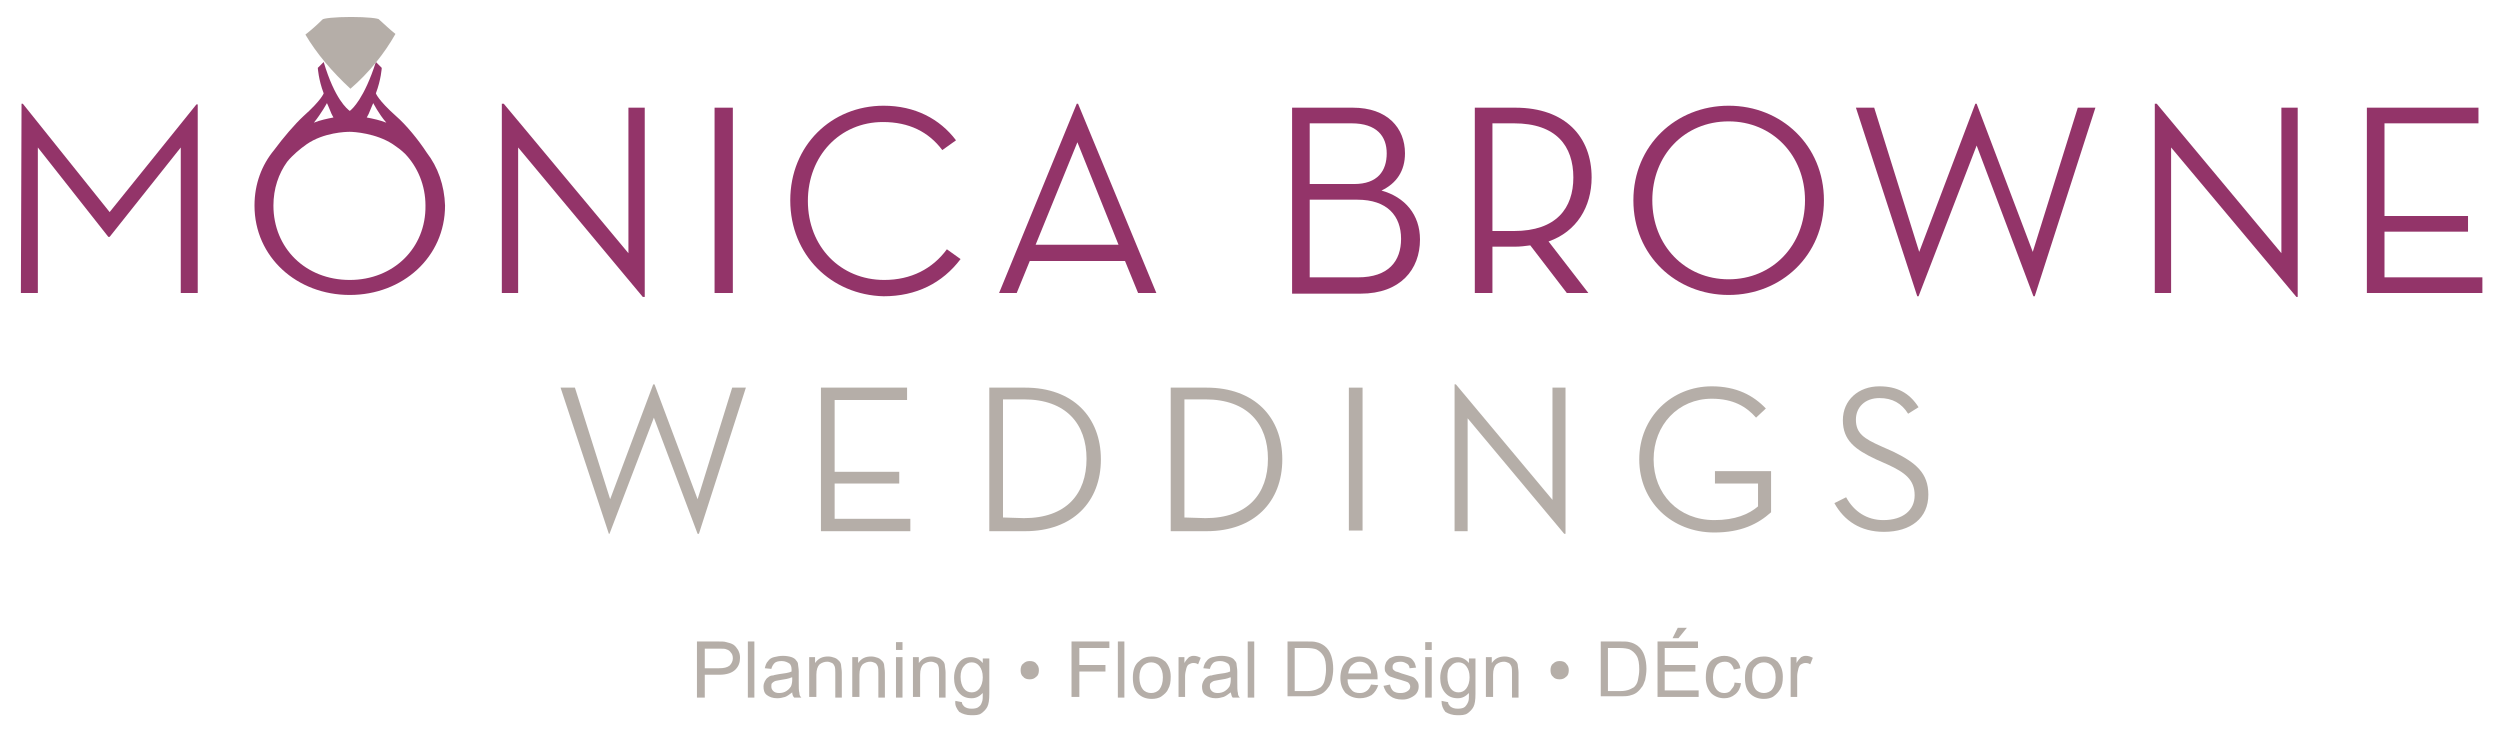 <?xml version="1.0" encoding="utf-8"?>
<!-- Generator: Adobe Illustrator 19.1.0, SVG Export Plug-In . SVG Version: 6.00 Build 0)  -->
<svg version="1.1" id="Layer_1" xmlns="http://www.w3.org/2000/svg" xmlns:xlink="http://www.w3.org/1999/xlink" x="0px" y="0px"
	 viewBox="0 0 383.1 112.9" style="enable-background:new 0 0 383.1 112.9;" xml:space="preserve">
<style type="text/css">
	.st0{enable-background:new    ;}
	.st1{fill:#B5AEA8;}
	.st2{fill:#933469;}
</style>
<g>
	<g class="st0">
		<path class="st1" d="M106.8,106.9v-8.6h3.2c0.6,0,1,0,1.3,0.1c0.4,0.1,0.8,0.2,1.1,0.4c0.3,0.2,0.5,0.5,0.7,0.8
			c0.2,0.4,0.3,0.7,0.3,1.2c0,0.7-0.2,1.3-0.7,1.8c-0.5,0.5-1.3,0.8-2.5,0.8H108v3.5H106.8z M108,102.4h2.2c0.7,0,1.2-0.1,1.6-0.4
			c0.3-0.3,0.5-0.7,0.5-1.1c0-0.4-0.1-0.7-0.3-0.9c-0.2-0.3-0.4-0.4-0.7-0.5c-0.2-0.1-0.5-0.1-1.1-0.1H108V102.4z"/>
		<path class="st1" d="M114.6,106.9v-8.6h1v8.6H114.6z"/>
		<path class="st1" d="M121.4,106.1c-0.4,0.3-0.8,0.6-1.1,0.7c-0.4,0.1-0.7,0.2-1.2,0.2c-0.7,0-1.2-0.2-1.6-0.5
			c-0.4-0.3-0.5-0.8-0.5-1.3c0-0.3,0.1-0.6,0.2-0.8c0.1-0.2,0.3-0.5,0.5-0.6c0.2-0.2,0.5-0.3,0.8-0.3c0.2-0.1,0.5-0.1,0.9-0.2
			c0.8-0.1,1.5-0.2,1.9-0.4c0-0.1,0-0.2,0-0.3c0-0.4-0.1-0.7-0.3-0.9c-0.3-0.2-0.7-0.4-1.2-0.4c-0.5,0-0.9,0.1-1.1,0.3
			c-0.2,0.2-0.4,0.5-0.5,0.9l-1-0.1c0.1-0.4,0.2-0.8,0.5-1.1c0.2-0.3,0.5-0.5,0.9-0.6c0.4-0.1,0.9-0.2,1.4-0.2c0.5,0,1,0.1,1.3,0.2
			c0.3,0.1,0.6,0.3,0.7,0.5c0.2,0.2,0.3,0.4,0.3,0.7c0,0.2,0.1,0.5,0.1,1v1.4c0,1,0,1.6,0.1,1.9c0,0.3,0.1,0.5,0.3,0.7h-1.1
			C121.5,106.7,121.4,106.4,121.4,106.1z M121.3,103.8c-0.4,0.2-1,0.3-1.7,0.4c-0.4,0.1-0.7,0.1-0.9,0.2c-0.2,0.1-0.3,0.2-0.4,0.3
			c-0.1,0.1-0.1,0.3-0.1,0.5c0,0.3,0.1,0.5,0.3,0.7c0.2,0.2,0.5,0.3,0.9,0.3c0.4,0,0.8-0.1,1.1-0.3c0.3-0.2,0.5-0.4,0.7-0.7
			c0.1-0.2,0.2-0.6,0.2-1V103.8z"/>
		<path class="st1" d="M124,106.9v-6.2h0.9v0.9c0.5-0.7,1.1-1,2-1c0.4,0,0.7,0.1,1,0.2c0.3,0.1,0.5,0.3,0.7,0.5s0.3,0.5,0.3,0.8
			c0,0.2,0.1,0.5,0.1,1v3.8h-1v-3.8c0-0.4,0-0.7-0.1-1c-0.1-0.2-0.2-0.4-0.4-0.5c-0.2-0.1-0.5-0.2-0.7-0.2c-0.4,0-0.8,0.1-1.2,0.4
			c-0.3,0.3-0.5,0.8-0.5,1.6v3.4H124z"/>
		<path class="st1" d="M130.6,106.9v-6.2h0.9v0.9c0.5-0.7,1.1-1,2-1c0.4,0,0.7,0.1,1,0.2c0.3,0.1,0.5,0.3,0.7,0.5s0.3,0.5,0.3,0.8
			c0,0.2,0.1,0.5,0.1,1v3.8h-1v-3.8c0-0.4,0-0.7-0.1-1c-0.1-0.2-0.2-0.4-0.4-0.5c-0.2-0.1-0.5-0.2-0.7-0.2c-0.4,0-0.8,0.1-1.2,0.4
			c-0.3,0.3-0.5,0.8-0.5,1.6v3.4H130.6z"/>
		<path class="st1" d="M137.3,99.6v-1.2h1v1.2H137.3z M137.3,106.9v-6.2h1v6.2H137.3z"/>
		<path class="st1" d="M139.9,106.9v-6.2h0.9v0.9c0.5-0.7,1.1-1,2-1c0.4,0,0.7,0.1,1,0.2c0.3,0.1,0.5,0.3,0.7,0.5
			c0.2,0.2,0.3,0.5,0.3,0.8c0,0.2,0.1,0.5,0.1,1v3.8h-1v-3.8c0-0.4,0-0.7-0.1-1s-0.2-0.4-0.4-0.5c-0.2-0.1-0.5-0.2-0.7-0.2
			c-0.4,0-0.8,0.1-1.2,0.4c-0.3,0.3-0.5,0.8-0.5,1.6v3.4H139.9z"/>
		<path class="st1" d="M146.4,107.4l1,0.2c0,0.3,0.2,0.5,0.4,0.7c0.3,0.2,0.6,0.3,1.1,0.3c0.5,0,0.9-0.1,1.1-0.3
			c0.3-0.2,0.4-0.5,0.5-0.8c0.1-0.2,0.1-0.7,0.1-1.3c-0.5,0.5-1,0.8-1.7,0.8c-0.9,0-1.5-0.3-2-0.9s-0.7-1.4-0.7-2.2
			c0-0.6,0.1-1.1,0.3-1.6c0.2-0.5,0.5-0.9,0.9-1.2c0.4-0.3,0.9-0.4,1.4-0.4c0.7,0,1.3,0.3,1.8,0.9v-0.7h1v5.4c0,1-0.1,1.6-0.3,2
			s-0.5,0.7-0.9,1s-0.9,0.3-1.6,0.3c-0.7,0-1.3-0.2-1.8-0.5C146.6,108.6,146.3,108.1,146.4,107.4z M147.2,103.7
			c0,0.8,0.2,1.4,0.5,1.8c0.3,0.4,0.7,0.6,1.2,0.6c0.5,0,0.9-0.2,1.2-0.6c0.3-0.4,0.5-1,0.5-1.7c0-0.8-0.2-1.3-0.5-1.7
			c-0.3-0.4-0.7-0.6-1.2-0.6c-0.5,0-0.9,0.2-1.2,0.6C147.4,102.4,147.2,103,147.2,103.7z"/>
		<path class="st1" d="M156.4,102.7c0-0.4,0.1-0.8,0.4-1c0.3-0.3,0.6-0.4,1-0.4c0.4,0,0.8,0.1,1,0.4c0.3,0.3,0.4,0.6,0.4,1
			c0,0.4-0.1,0.8-0.4,1c-0.3,0.3-0.6,0.4-1,0.4c-0.4,0-0.8-0.1-1-0.4C156.5,103.5,156.4,103.1,156.4,102.7z"/>
		<path class="st1" d="M164.2,106.9v-8.6h5.8v1h-4.6v2.6h4v1h-4v3.9H164.2z"/>
		<path class="st1" d="M171.3,106.9v-8.6h1v8.6H171.3z"/>
		<path class="st1" d="M173.6,103.8c0-1.1,0.3-2,1-2.5c0.5-0.5,1.2-0.7,1.9-0.7c0.9,0,1.5,0.3,2.1,0.8c0.5,0.6,0.8,1.3,0.8,2.3
			c0,0.8-0.1,1.4-0.4,1.9c-0.2,0.5-0.6,0.8-1,1.1s-1,0.4-1.5,0.4c-0.9,0-1.6-0.3-2.1-0.8C173.8,105.7,173.6,104.9,173.6,103.8z
			 M174.6,103.8c0,0.8,0.2,1.4,0.5,1.8c0.3,0.4,0.8,0.6,1.3,0.6c0.5,0,1-0.2,1.3-0.6c0.3-0.4,0.5-1,0.5-1.8c0-0.8-0.2-1.3-0.5-1.7
			c-0.3-0.4-0.8-0.6-1.3-0.6c-0.5,0-1,0.2-1.3,0.6C174.8,102.4,174.6,103,174.6,103.8z"/>
		<path class="st1" d="M180.6,106.9v-6.2h0.9v0.9c0.2-0.4,0.5-0.7,0.7-0.9c0.2-0.1,0.4-0.2,0.7-0.2c0.4,0,0.7,0.1,1.1,0.3l-0.4,1
			c-0.3-0.2-0.5-0.2-0.8-0.2c-0.2,0-0.4,0.1-0.6,0.2c-0.2,0.1-0.3,0.3-0.4,0.6c-0.1,0.4-0.2,0.8-0.2,1.2v3.2H180.6z"/>
		<path class="st1" d="M188.6,106.1c-0.4,0.3-0.8,0.6-1.1,0.7c-0.4,0.1-0.7,0.2-1.2,0.2c-0.7,0-1.2-0.2-1.6-0.5
			c-0.4-0.3-0.5-0.8-0.5-1.3c0-0.3,0.1-0.6,0.2-0.8c0.1-0.2,0.3-0.5,0.5-0.6c0.2-0.2,0.5-0.3,0.8-0.3c0.2-0.1,0.5-0.1,0.9-0.2
			c0.8-0.1,1.5-0.2,1.9-0.4c0-0.1,0-0.2,0-0.3c0-0.4-0.1-0.7-0.3-0.9c-0.3-0.2-0.7-0.4-1.2-0.4c-0.5,0-0.9,0.1-1.1,0.3
			c-0.2,0.2-0.4,0.5-0.5,0.9l-1-0.1c0.1-0.4,0.2-0.8,0.5-1.1c0.2-0.3,0.5-0.5,0.9-0.6c0.4-0.1,0.9-0.2,1.4-0.2c0.5,0,1,0.1,1.3,0.2
			c0.3,0.1,0.6,0.3,0.7,0.5c0.2,0.2,0.3,0.4,0.3,0.7c0,0.2,0.1,0.5,0.1,1v1.4c0,1,0,1.6,0.1,1.9c0,0.3,0.1,0.5,0.3,0.7h-1.1
			C188.7,106.7,188.7,106.4,188.6,106.1z M188.5,103.8c-0.4,0.2-1,0.3-1.7,0.4c-0.4,0.1-0.7,0.1-0.9,0.2c-0.2,0.1-0.3,0.2-0.4,0.3
			c-0.1,0.1-0.1,0.3-0.1,0.5c0,0.3,0.1,0.5,0.3,0.7c0.2,0.2,0.5,0.3,0.9,0.3c0.4,0,0.8-0.1,1.1-0.3c0.3-0.2,0.5-0.4,0.7-0.7
			c0.1-0.2,0.2-0.6,0.2-1V103.8z"/>
		<path class="st1" d="M191.2,106.9v-8.6h1v8.6H191.2z"/>
		<path class="st1" d="M197.3,106.9v-8.6h2.9c0.7,0,1.2,0,1.5,0.1c0.5,0.1,0.9,0.3,1.3,0.6c0.5,0.4,0.8,0.9,1,1.5
			c0.2,0.6,0.3,1.3,0.3,2c0,0.6-0.1,1.2-0.2,1.7c-0.2,0.5-0.3,0.9-0.6,1.2c-0.2,0.3-0.5,0.6-0.8,0.8s-0.6,0.3-1,0.4
			c-0.4,0.1-0.9,0.1-1.4,0.1H197.3z M198.5,105.9h1.8c0.6,0,1-0.1,1.3-0.2c0.3-0.1,0.6-0.3,0.8-0.4c0.3-0.3,0.5-0.6,0.6-1.1
			c0.1-0.5,0.2-1,0.2-1.6c0-0.9-0.1-1.6-0.4-2.1s-0.7-0.8-1.1-1c-0.3-0.1-0.8-0.2-1.5-0.2h-1.8V105.9z"/>
		<path class="st1" d="M210.1,104.9l1.1,0.1c-0.2,0.6-0.5,1.1-1,1.5c-0.5,0.3-1.1,0.5-1.8,0.5c-0.9,0-1.6-0.3-2.2-0.8
			c-0.5-0.6-0.8-1.3-0.8-2.3c0-1,0.3-1.9,0.8-2.4c0.5-0.6,1.2-0.9,2.1-0.9c0.8,0,1.5,0.3,2,0.8c0.5,0.6,0.8,1.4,0.8,2.4
			c0,0.1,0,0.2,0,0.3h-4.6c0,0.7,0.2,1.2,0.6,1.6c0.3,0.4,0.8,0.5,1.3,0.5c0.4,0,0.7-0.1,1-0.3C209.7,105.7,209.9,105.4,210.1,104.9
			z M206.6,103.2h3.5c0-0.5-0.2-0.9-0.4-1.2c-0.3-0.4-0.8-0.6-1.3-0.6c-0.5,0-0.9,0.2-1.2,0.5C206.8,102.2,206.7,102.7,206.6,103.2z
			"/>
		<path class="st1" d="M212,105.1l1-0.2c0.1,0.4,0.2,0.7,0.5,1c0.3,0.2,0.6,0.3,1.1,0.3c0.5,0,0.8-0.1,1.1-0.3s0.4-0.4,0.4-0.7
			c0-0.2-0.1-0.4-0.3-0.6c-0.1-0.1-0.5-0.2-1.1-0.4c-0.8-0.2-1.3-0.4-1.6-0.5c-0.3-0.1-0.5-0.3-0.7-0.6c-0.2-0.2-0.2-0.5-0.2-0.8
			c0-0.3,0.1-0.5,0.2-0.8c0.1-0.2,0.3-0.4,0.5-0.6c0.2-0.1,0.4-0.2,0.7-0.3c0.3-0.1,0.6-0.1,0.9-0.1c0.5,0,0.9,0.1,1.3,0.2
			c0.4,0.1,0.6,0.3,0.8,0.6c0.2,0.2,0.3,0.6,0.4,1l-1,0.1c0-0.3-0.2-0.6-0.4-0.7s-0.5-0.3-0.9-0.3c-0.5,0-0.8,0.1-1,0.2
			c-0.2,0.2-0.3,0.3-0.3,0.6c0,0.1,0,0.3,0.1,0.4c0.1,0.1,0.2,0.2,0.4,0.3c0.1,0,0.4,0.1,0.9,0.3c0.7,0.2,1.3,0.4,1.6,0.5
			c0.3,0.1,0.5,0.3,0.7,0.6c0.2,0.2,0.3,0.5,0.3,0.9c0,0.4-0.1,0.7-0.3,1c-0.2,0.3-0.5,0.5-0.9,0.7c-0.4,0.2-0.8,0.3-1.3,0.3
			c-0.8,0-1.4-0.2-1.8-0.5C212.4,106.2,212.2,105.7,212,105.1z"/>
		<path class="st1" d="M218.4,99.6v-1.2h1v1.2H218.4z M218.4,106.9v-6.2h1v6.2H218.4z"/>
		<path class="st1" d="M220.9,107.4l1,0.2c0,0.3,0.2,0.5,0.4,0.7c0.3,0.2,0.6,0.3,1.1,0.3c0.5,0,0.9-0.1,1.1-0.3s0.4-0.5,0.5-0.8
			c0.1-0.2,0.1-0.7,0.1-1.3c-0.5,0.5-1,0.8-1.7,0.8c-0.9,0-1.5-0.3-2-0.9s-0.7-1.4-0.7-2.2c0-0.6,0.1-1.1,0.3-1.6
			c0.2-0.5,0.5-0.9,0.9-1.2c0.4-0.3,0.9-0.4,1.4-0.4c0.7,0,1.3,0.3,1.8,0.9v-0.7h1v5.4c0,1-0.1,1.6-0.3,2s-0.5,0.7-0.9,1
			s-1,0.3-1.6,0.3c-0.7,0-1.3-0.2-1.8-0.5C221.1,108.6,220.9,108.1,220.9,107.4z M221.8,103.7c0,0.8,0.2,1.4,0.5,1.8
			c0.3,0.4,0.7,0.6,1.2,0.6c0.5,0,0.9-0.2,1.2-0.6c0.3-0.4,0.5-1,0.5-1.7c0-0.8-0.2-1.3-0.5-1.7c-0.3-0.4-0.7-0.6-1.2-0.6
			c-0.5,0-0.9,0.2-1.2,0.6C221.9,102.4,221.8,103,221.8,103.7z"/>
		<path class="st1" d="M227.7,106.9v-6.2h0.9v0.9c0.5-0.7,1.1-1,2-1c0.4,0,0.7,0.1,1,0.2c0.3,0.1,0.5,0.3,0.7,0.5s0.3,0.5,0.3,0.8
			c0,0.2,0.1,0.5,0.1,1v3.8h-1v-3.8c0-0.4,0-0.7-0.1-1c-0.1-0.2-0.2-0.4-0.4-0.5c-0.2-0.1-0.5-0.2-0.7-0.2c-0.4,0-0.8,0.1-1.2,0.4
			c-0.3,0.3-0.5,0.8-0.5,1.6v3.4H227.7z"/>
		<path class="st1" d="M237.6,102.7c0-0.4,0.1-0.8,0.4-1c0.3-0.3,0.6-0.4,1-0.4c0.4,0,0.8,0.1,1,0.4c0.3,0.3,0.4,0.6,0.4,1
			c0,0.4-0.1,0.8-0.4,1c-0.3,0.3-0.6,0.4-1,0.4c-0.4,0-0.8-0.1-1-0.4C237.7,103.5,237.6,103.1,237.6,102.7z"/>
		<path class="st1" d="M245.3,106.9v-8.6h2.9c0.7,0,1.2,0,1.5,0.1c0.5,0.1,0.9,0.3,1.3,0.6c0.5,0.4,0.8,0.9,1,1.5
			c0.2,0.6,0.3,1.3,0.3,2c0,0.6-0.1,1.2-0.2,1.7c-0.2,0.5-0.3,0.9-0.6,1.2c-0.2,0.3-0.5,0.6-0.8,0.8s-0.6,0.3-1,0.4
			c-0.4,0.1-0.9,0.1-1.4,0.1H245.3z M246.5,105.9h1.8c0.6,0,1-0.1,1.3-0.2c0.3-0.1,0.6-0.3,0.8-0.4c0.3-0.3,0.5-0.6,0.6-1.1
			c0.1-0.5,0.2-1,0.2-1.6c0-0.9-0.1-1.6-0.4-2.1s-0.7-0.8-1.1-1c-0.3-0.1-0.8-0.2-1.5-0.2h-1.8V105.9z"/>
		<path class="st1" d="M254,106.9v-8.6h6.2v1h-5.1v2.6h4.7v1h-4.7v2.9h5.2v1H254z M256.3,97.8l0.8-1.6h1.4l-1.3,1.6H256.3z"/>
		<path class="st1" d="M265.8,104.6l1,0.1c-0.1,0.7-0.4,1.3-0.9,1.7s-1,0.6-1.7,0.6c-0.8,0-1.5-0.3-2-0.8c-0.5-0.6-0.8-1.3-0.8-2.4
			c0-0.7,0.1-1.3,0.3-1.8c0.2-0.5,0.6-0.9,1-1.1s0.9-0.4,1.5-0.4c0.7,0,1.2,0.2,1.7,0.5c0.4,0.3,0.7,0.8,0.8,1.4l-1,0.2
			c-0.1-0.4-0.3-0.7-0.5-0.9c-0.2-0.2-0.5-0.3-0.9-0.3c-0.5,0-1,0.2-1.3,0.6c-0.3,0.4-0.5,1-0.5,1.8c0,0.8,0.2,1.4,0.5,1.8
			c0.3,0.4,0.7,0.6,1.2,0.6c0.4,0,0.8-0.1,1-0.4S265.8,105.2,265.8,104.6z"/>
		<path class="st1" d="M267.4,103.8c0-1.1,0.3-2,1-2.5c0.5-0.5,1.2-0.7,1.9-0.7c0.9,0,1.5,0.3,2.1,0.8c0.5,0.6,0.8,1.3,0.8,2.3
			c0,0.8-0.1,1.4-0.4,1.9s-0.6,0.8-1,1.1s-1,0.4-1.5,0.4c-0.9,0-1.6-0.3-2.1-0.8C267.6,105.7,267.4,104.9,267.4,103.8z M268.5,103.8
			c0,0.8,0.2,1.4,0.5,1.8c0.3,0.4,0.8,0.6,1.3,0.6c0.5,0,1-0.2,1.3-0.6c0.3-0.4,0.5-1,0.5-1.8c0-0.8-0.2-1.3-0.5-1.7
			c-0.3-0.4-0.8-0.6-1.3-0.6c-0.5,0-1,0.2-1.3,0.6C268.6,102.4,268.5,103,268.5,103.8z"/>
		<path class="st1" d="M274.4,106.9v-6.2h0.9v0.9c0.2-0.4,0.5-0.7,0.7-0.9c0.2-0.1,0.4-0.2,0.7-0.2c0.4,0,0.7,0.1,1.1,0.3l-0.4,1
			c-0.3-0.2-0.5-0.2-0.8-0.2c-0.2,0-0.4,0.1-0.6,0.2c-0.2,0.1-0.3,0.3-0.4,0.6c-0.1,0.4-0.2,0.8-0.2,1.2v3.2H274.4z"/>
	</g>
</g>
<g>
	<g>
		<path class="st2" d="M65.4,23.4c-1.3-2-3.2-4.3-4.7-5.6c-2.8-2.5-3.1-3.5-3.1-3.5c0.8-2.1,0.9-3.9,0.9-3.9l-0.9-0.9
			c-1.8,5.6-3.6,7.2-4,7.5c-0.4-0.3-2.3-1.8-4-7.5l-0.9,0.9c0,0,0.1,1.8,0.9,3.9c0,0-0.3,1-3.1,3.5C45.2,19,43.4,21.1,42,23
			c-1.9,2.3-3,5.2-3,8.5c0,7.9,6.5,13.7,14.6,13.7s14.6-5.8,14.6-13.7C68.1,28.4,67.1,25.6,65.4,23.4z M57.2,15.8c0,0,0.8,1.6,2,3
			c-1-0.4-2-0.6-3-0.8c0.1-0.2,0.3-0.5,0.4-0.8C57,16.2,57.2,15.8,57.2,15.8z M50.1,15.8c0,0,0.2,0.4,0.6,1.4
			c0.1,0.3,0.3,0.6,0.4,0.8c-1,0.2-2,0.4-3,0.8C49.3,17.3,50.1,15.8,50.1,15.8z M53.6,42.9c-6.8,0-11.7-4.9-11.7-11.4
			c0-2.6,0.8-4.9,2.1-6.7c0.8-1,2-2,3-2.7c2.6-1.8,6-1.9,6.6-1.9s4,0.2,6.6,1.9c0.6,0.4,1.3,0.9,1.9,1.5c1.9,2,3.1,4.8,3.1,7.9
			C65.3,38,60.3,42.9,53.6,42.9z"/>
	</g>
	<g>
		<g>
			<path class="st2" d="M3.3,15.9h0.2l13.3,16.6L30.1,16h0.2v28.9h-2.6V22.6L16.8,36.3h-0.2L5.8,22.6v22.3H3.2L3.3,15.9L3.3,15.9z"
				/>
			<path class="st2" d="M79.4,22.6v22.3h-2.5v-29h0.3l19.1,22.9V16.5h2.5v29h-0.3L79.4,22.6z"/>
			<path class="st2" d="M109.5,16.5h2.8v28.4h-2.8V16.5z"/>
			<path class="st2" d="M121.1,30.7c0-8.4,6.3-14.5,14.3-14.5c4.8,0,8.6,2,11.1,5.3l-2.1,1.5c-2.1-2.8-5.1-4.3-9.1-4.3
				c-6.6,0-11.5,5.2-11.5,12.1c0,7,5,12.1,11.7,12.1c4.1,0,7.4-1.7,9.6-4.7l2.1,1.5c-2.8,3.7-6.8,5.7-11.8,5.7
				C127.4,45.2,121.1,39.1,121.1,30.7z"/>
			<path class="st2" d="M155.8,44.9h-2.7l11.9-29h0.2l12,29h-2.8l-2-4.9h-14.6L155.8,44.9z M165.1,21.8l-6.4,15.7h12.7L165.1,21.8z"
				/>
			<path class="st2" d="M198,16.5h9.3c5.3,0,8,3.1,8,7c0,2.7-1.3,4.6-3.6,5.7c3.6,1,5.9,3.7,5.9,7.5c0,4.6-3,8.3-9.1,8.3H198V16.5z
				 M207.5,28.2c3.6,0,5-2,5-4.7c0-2.6-1.5-4.6-5.4-4.6h-6.4v9.3H207.5z M208.1,42.5c4.7,0,6.6-2.5,6.6-5.9c0-3.5-2.1-6-6.7-6h-7.3
				v11.9H208.1z"/>
			<path class="st2" d="M243.4,44.9h-3.3l-5.6-7.3c-0.8,0.1-1.5,0.2-2.3,0.2h-3.5v7.1H226V16.5h6.2c7.7,0,11.7,4.5,11.7,10.7
				c0,4.5-2.3,8.3-6.6,9.8L243.4,44.9z M232,35.4c6.5,0,9.1-3.5,9.1-8.2c0-4.8-2.6-8.3-9.1-8.3h-3.3v16.5H232z"/>
			<path class="st2" d="M250.3,30.7c0-8.4,6.5-14.5,14.6-14.5s14.6,6.1,14.6,14.5s-6.5,14.5-14.6,14.5S250.3,39.1,250.3,30.7z
				 M276.6,30.7c0-6.9-5-12.1-11.7-12.1c-6.8,0-11.7,5.2-11.7,12.1s5,12.1,11.7,12.1C271.6,42.8,276.6,37.6,276.6,30.7z"/>
			<path class="st2" d="M284.4,16.5h2.8l6.9,22.1l8.6-22.7h0.2l8.6,22.7l6.9-22.1h2.7l-9.3,28.9h-0.2l-8.7-23.1L294,45.4h-0.2
				L284.4,16.5z"/>
			<path class="st2" d="M332.7,22.6v22.3h-2.5v-29h0.3l19.1,22.9V16.5h2.5v29h-0.2L332.7,22.6z"/>
			<path class="st2" d="M362.7,16.5h17.1v2.4h-14.4v14.2h12.8v2.4h-12.8v7h15v2.4h-17.7L362.7,16.5L362.7,16.5z"/>
		</g>
	</g>
	<g>
		<g>
			<path class="st1" d="M85.9,59.4h2.2l5.4,17.1l6.6-17.6h0.2l6.6,17.6l5.3-17.1h2.1l-7.2,22.4h-0.2L100.2,64l-6.8,17.8h-0.1
				L85.9,59.4z"/>
			<path class="st1" d="M125.8,59.4H139v1.9h-11.1v11h9.9v1.8h-9.9v5.4h11.6v1.9h-13.7V59.4z"/>
			<path class="st1" d="M151.6,59.4h5.5c7.3,0,11.6,4.5,11.6,11s-4.3,11-11.6,11h-5.5V59.4z M156.9,79.4c6.5,0,9.6-3.7,9.6-9.1
				c0-5.3-3.1-9.1-9.6-9.1h-3.2v18.1L156.9,79.4L156.9,79.4z"/>
			<path class="st1" d="M179.4,59.4h5.5c7.3,0,11.6,4.5,11.6,11s-4.3,11-11.6,11h-5.5V59.4z M184.7,79.4c6.5,0,9.6-3.7,9.6-9.1
				c0-5.3-3.1-9.1-9.6-9.1h-3.2v18.1L184.7,79.4L184.7,79.4z"/>
			<path class="st1" d="M206.7,59.4h2.1v21.9h-2.1V59.4z"/>
			<path class="st1" d="M224.9,64.1v17.3h-2V58.9h0.2l14.8,17.7V59.4h2v22.4h-0.2L224.9,64.1z"/>
			<path class="st1" d="M251.2,70.4c0-6.5,5-11.2,11.1-11.2c3.8,0,6.4,1.4,8.3,3.4l-1.5,1.4c-1.5-1.7-3.5-2.9-6.8-2.9
				c-5.1,0-8.9,4-8.9,9.3s3.8,9.3,9.3,9.3c3.2,0,5.3-0.9,6.7-2.1v-3.5h-6.6v-1.9h8.6v6.3c-2,1.8-4.6,3.1-8.7,3.1
				C256.2,81.6,251.2,76.9,251.2,70.4z"/>
			<path class="st1" d="M282.9,76.2c1.2,2.2,3.2,3.5,5.7,3.5c3,0,4.8-1.5,4.8-3.8c0-2.4-1.5-3.5-4.1-4.7l-1.8-0.8
				c-3.2-1.5-5.1-2.9-5.1-6c0-3.1,2.4-5.2,5.6-5.2c2.7,0,4.6,1,6,3.2l-1.6,1c-1-1.6-2.4-2.4-4.4-2.4c-2.2,0-3.6,1.4-3.6,3.3
				c0,2.1,1.2,2.9,3.9,4.1l1.8,0.8c3.5,1.7,5.4,3.3,5.4,6.6c0,3.6-2.7,5.7-6.8,5.7c-3.6,0-6.1-1.7-7.6-4.4L282.9,76.2z"/>
		</g>
	</g>
	<path class="st1" d="M53.7,13.6c2.9-2.5,5.2-5.4,6.9-8.4c-0.9-0.7-1.7-1.5-2.5-2.2l0,0c0-0.2-1.9-0.4-4.3-0.4S49.5,2.8,49.4,3l0,0
		c-0.8,0.8-1.7,1.6-2.6,2.3C48.5,8.2,50.9,11,53.7,13.6"/>
</g>
<g>
</g>
<g>
</g>
<g>
</g>
<g>
</g>
<g>
</g>
<g>
</g>
<g>
</g>
<g>
</g>
<g>
</g>
<g>
</g>
<g>
</g>
<g>
</g>
<g>
</g>
<g>
</g>
<g>
</g>
</svg>
